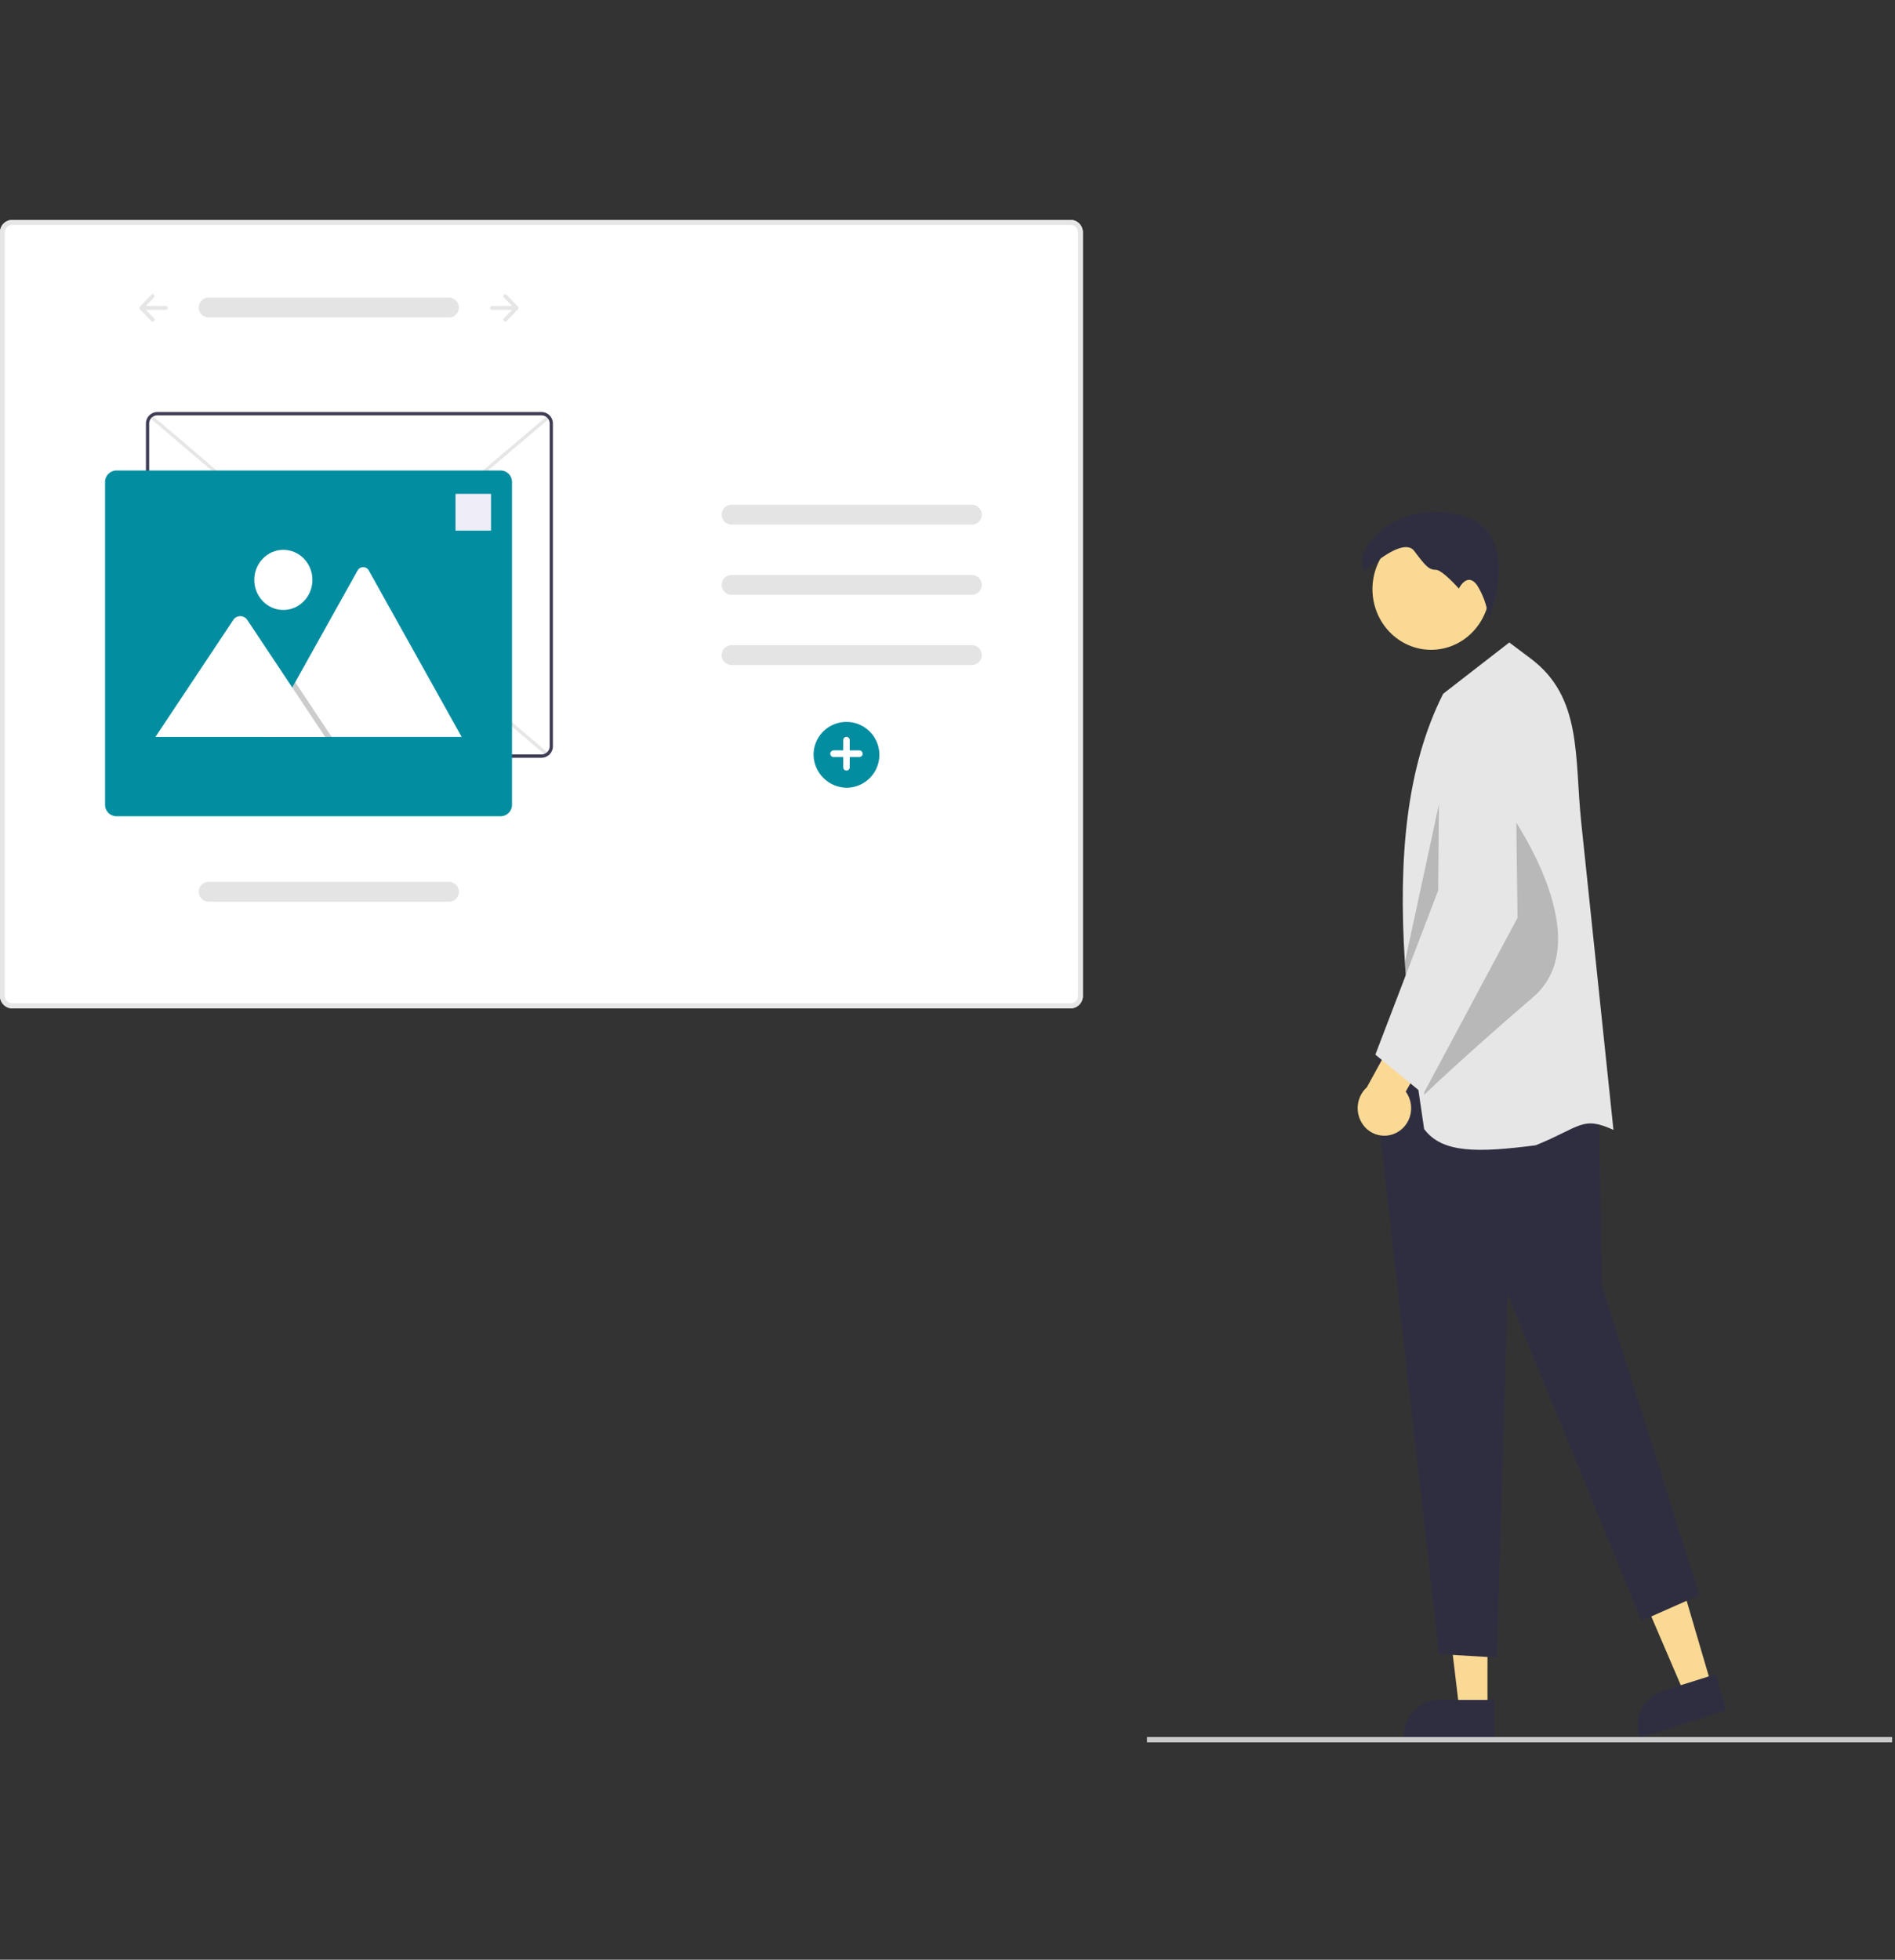 <svg xmlns="http://www.w3.org/2000/svg" xmlns:xlink="http://www.w3.org/1999/xlink" width="266" height="275" viewBox="0 0 266 275">
  <rect x="0" y="0" width="266" height="275" fill="#333333" stroke="none"/>
  <defs>
    <clipPath id="clip-path">
      <rect id="Rectangle_6253" data-name="Rectangle 6253" width="266" height="275" transform="translate(58 185.64)" fill="#fff" stroke="#707070" stroke-width="1"/>
    </clipPath>
  </defs>
  <g id="Welcome_screen_image" data-name="Welcome screen image" transform="translate(-58 -185.64)" clip-path="url(#clip-path)">
    <g id="undraw_edit_photo_re_ton4" transform="translate(58 216.502)">
      <path id="Path_46372" data-name="Path 46372" d="M74.3,161.119V54A1.732,1.732,0,0,1,76,52.239H224.593a1.732,1.732,0,0,1,1.7,1.758V161.119a1.732,1.732,0,0,1-1.7,1.758H76A1.732,1.732,0,0,1,74.3,161.119Z" transform="translate(-74.298 -52.239)" fill="#fff"/>
      <path id="Path_46373" data-name="Path 46373" d="M74.3,161.119V54A1.732,1.732,0,0,1,76,52.239H224.593a1.732,1.732,0,0,1,1.7,1.758V161.119a1.732,1.732,0,0,1-1.7,1.758H76A1.732,1.732,0,0,1,74.3,161.119ZM76,52.942A1.039,1.039,0,0,0,74.978,54V161.119A1.039,1.039,0,0,0,76,162.174H224.593a1.039,1.039,0,0,0,1.02-1.055V54a1.039,1.039,0,0,0-1.02-1.055Z" transform="translate(-74.298 -52.239)" fill="#e6e6e6"/>
      <path id="feda1070-6288-4949-b833-330f4749d65f" d="M135.729,62.16a1.395,1.395,0,0,1,0,2.788h-33.8a1.395,1.395,0,0,1-.044-2.788h33.84Z" transform="translate(-72.659 -51.261)" fill="#e4e4e4"/>
      <path id="Path_46374" data-name="Path 46374" d="M94.759,61.814a.281.281,0,0,1,0,.388h0L93.62,63.379h2.808a.274.274,0,0,1,0,.549H93.62l1.139,1.177a.281.281,0,0,1,0,.388.259.259,0,0,1-.375,0h0l-1.591-1.646a.281.281,0,0,1,0-.388l1.591-1.646a.259.259,0,0,1,.375,0Z" transform="translate(-73.149 -51.303)" fill="#e6e6e6"/>
      <path id="Path_46375" data-name="Path 46375" d="M141,61.814a.281.281,0,0,0,0,.388h0l1.139,1.177h-2.808a.274.274,0,0,0,0,.549h2.809L141,65.105a.281.281,0,0,0,0,.388.259.259,0,0,0,.375,0h0l1.591-1.646a.281.281,0,0,0,0-.388l-1.591-1.646a.259.259,0,0,0-.375,0Z" transform="translate(-70.257 -51.303)" fill="#e6e6e6"/>
      <path id="feda1070-6288-4949-b833-330f4749d65f-2" data-name="feda1070-6288-4949-b833-330f4749d65f" d="M135.729,136.792a1.395,1.395,0,0,1,0,2.788h-33.8a1.395,1.395,0,0,1-.044-2.788h33.84Z" transform="translate(-72.659 -43.905)" fill="#e4e4e4"/>
      <path id="feda1070-6288-4949-b833-330f4749d65f-3" data-name="feda1070-6288-4949-b833-330f4749d65f" d="M204.819,88.624a1.395,1.395,0,0,1,0,2.788h-33.8a1.395,1.395,0,0,1-.044-2.788h33.84Z" transform="translate(-68.349 -48.653)" fill="#e4e4e4"/>
      <path id="feda1070-6288-4949-b833-330f4749d65f-4" data-name="feda1070-6288-4949-b833-330f4749d65f" d="M204.819,97.592a1.395,1.395,0,0,1,0,2.788h-33.8a1.395,1.395,0,0,1-.044-2.788h33.84Z" transform="translate(-68.349 -47.769)" fill="#e4e4e4"/>
      <path id="feda1070-6288-4949-b833-330f4749d65f-5" data-name="feda1070-6288-4949-b833-330f4749d65f" d="M204.819,106.56a1.395,1.395,0,0,1,0,2.788h-33.8a1.395,1.395,0,0,1-.044-2.788h33.84Z" transform="translate(-68.349 -46.885)" fill="#e4e4e4"/>
      <path id="Path_46376" data-name="Path 46376" d="M181.793,120.853a4.618,4.618,0,1,1,4.615,4.772A4.7,4.7,0,0,1,181.793,120.853Z" transform="translate(-67.591 -45.947)" fill="#038da0"/>
      <path id="Path_46377" data-name="Path 46377" d="M184.45,120.165h1.366v-1.412a.456.456,0,1,1,.911,0v1.414h1.366a.471.471,0,0,1,0,.941h-1.366v1.412a.456.456,0,1,1-.911,0v-1.412H184.45a.471.471,0,0,1,0-.941Z" transform="translate(-67.454 -45.73)" fill="#fff"/>
      <path id="Path_46394" data-name="Path 46394" d="M0,1.659,72.668.463,72.66.925-.008,2.122Z" transform="translate(20.2 73.309) rotate(-39.333)" fill="#e6e6e6"/>
      <path id="Path_46395" data-name="Path 46395" d="M1.663,0l.462-.008-1.2,72.82-.462.008Z" transform="translate(20.201 29.247) rotate(-50.51)" fill="#e6e6e6"/>
      <path id="Path_46378" data-name="Path 46378" d="M93.58,123.657V78.417a1.616,1.616,0,0,1,1.587-1.641h53.951a1.616,1.616,0,0,1,1.587,1.641v45.24a1.616,1.616,0,0,1-1.587,1.641H95.167A1.616,1.616,0,0,1,93.58,123.657Zm1.587-46.412a1.155,1.155,0,0,0-1.133,1.172v45.24a1.155,1.155,0,0,0,1.133,1.172h53.951a1.155,1.155,0,0,0,1.133-1.172V78.417a1.155,1.155,0,0,0-1.133-1.172Z" transform="translate(-73.095 -49.82)" fill="#3f3d56"/>
      <path id="Path_46379" data-name="Path 46379" d="M88.179,131.125V85.886a1.616,1.616,0,0,1,1.587-1.641h53.951a1.616,1.616,0,0,1,1.587,1.641v45.24a1.616,1.616,0,0,1-1.587,1.641H89.766a1.616,1.616,0,0,1-1.587-1.641Z" transform="translate(-73.432 -49.084)" fill="#038da0"/>
      <path id="Path_46380" data-name="Path 46380" d="M109.27,120.415h27.544a.543.543,0,0,0,.1-.008L123.89,97.074a.9.9,0,0,0-1.588,0l-8.743,15.658-.419.749Z" transform="translate(-72.116 -47.867)" fill="#fff"/>
      <path id="Path_46381" data-name="Path 46381" d="M34.972,66.728h9.4l-4.616-6.933-.332-.5-.166-.25-.419.749Z" transform="translate(2.182 5.819)" opacity="0.2"/>
      <path id="Path_46382" data-name="Path 46382" d="M94.835,119.8h23.823l-4.616-6.934-.332-.5-6.016-9.036a1.191,1.191,0,0,0-1.807-.112,1.12,1.12,0,0,0-.087.112Z" transform="translate(-73.017 -47.25)" fill="#fff"/>
      <ellipse id="Ellipse_120" data-name="Ellipse 120" cx="4.08" cy="4.219" rx="4.08" ry="4.219" transform="translate(35.693 46.295)" fill="#fff"/>
      <rect id="Rectangle_6256" data-name="Rectangle 6256" width="4.987" height="5.157" transform="translate(63.938 38.442)" fill="#eeedf8"/>
      <path id="Path_46383" data-name="Path 46383" d="M196.879,191.685h-3.957L191.039,175.9h5.841Z" transform="translate(11.919 17.337)" fill="#fad994"/>
      <path id="Path_46384" data-name="Path 46384" d="M272.533,246.594h-12.76v-.167a5.053,5.053,0,0,1,4.966-5.136h7.794Z" transform="translate(-62.726 -33.606)" fill="#2f2e41"/>
      <path id="Path_46385" data-name="Path 46385" d="M226.726,188.565l-3.786,1.189L216.7,175.218l5.589-1.755Z" transform="translate(13.52 17.096)" fill="#fad994"/>
      <path id="Path_46386" data-name="Path 46386" d="M303.126,243.083l-12.209,3.834-.047-.16a5.168,5.168,0,0,1,3.309-6.407h0l7.457-2.342Z" transform="translate(-60.8 -33.929)" fill="#2f2e41"/>
      <rect id="Rectangle_6257" data-name="Rectangle 6257" width="104.593" height="0.748" transform="translate(161.005 212.889)" fill="#cacaca"/>
      <ellipse id="Ellipse_121" data-name="Ellipse 121" cx="8.232" cy="8.512" rx="8.232" ry="8.512" transform="translate(192.652 43.301)" fill="#fad994"/>
      <path id="Path_46387" data-name="Path 46387" d="M227.217,182.5l-8.123,3.6-18.8-45.839-1.509,51-8.123-.48-9.052-79.918.7-4.56,30.752,7.079.464,25.679Z" transform="translate(11.331 10.477)" fill="#2f2e41"/>
      <path id="Path_46388" data-name="Path 46388" d="M254.622,97.9s5.338-5.04,6.963-2.88,2.089,2.64,3.017,2.64,3.249,2.64,3.249,2.64,1.16-2.4,2.553-.48a10.964,10.964,0,0,1,1.625,4.8s5.106-12.24-3.946-14.639S252.533,95.022,254.622,97.9Z" transform="translate(-63.072 -48.565)" fill="#2f2e41"/>
      <path id="Path_46389" data-name="Path 46389" d="M289.214,174.613c-4.41-2-4.54-.43-10.908,2.16-8.021,1.03-13.12,1.162-15.666-2.28-1.042-6.833-1.9-13.384-2.423-19.615q-.164-1.926-.283-3.813c-.928-14.656.209-27.4,5.375-37.65l9.284-7.2,3.029,2.273c7.234,5.429,6.109,13.768,7.069,22.958Z" transform="translate(-62.735 -46.919)" fill="#e6e6e6"/>
      <path id="Path_46390" data-name="Path 46390" d="M273.818,127.078s13.712,18.479,3.918,26.879-15.272,13.68-15.272,13.68S263.045,131.4,273.818,127.078Z" transform="translate(-62.559 -44.863)" opacity="0.2"/>
      <path id="Path_46391" data-name="Path 46391" d="M268.657,145.967l-8.457,7.265q-.164-1.926-.283-3.813l5.723-26.49Z" transform="translate(-62.717 -45.272)" opacity="0.2"/>
      <path id="Path_46392" data-name="Path 46392" d="M259.149,170.372a3.835,3.835,0,0,0,1.94-2.57,3.956,3.956,0,0,0-.66-3.188l4.3-7.6-3.827-3.83L254.975,164a3.967,3.967,0,0,0-.648,5.1,3.673,3.673,0,0,0,4.823,1.267Z" transform="translate(-63.106 -42.289)" fill="#fad994"/>
      <path id="Path_46393" data-name="Path 46393" d="M262.749,169.092l-6.731-5.52,8.819-23.039.2-24.015a5.459,5.459,0,0,1,3.516-5.105h0a5.142,5.142,0,0,1,4.792.663,5.522,5.522,0,0,1,2.268,4.415l.364,27.882Z" transform="translate(-62.961 -46.438)" fill="#e6e6e6"/>
    </g>
  </g>
</svg>
